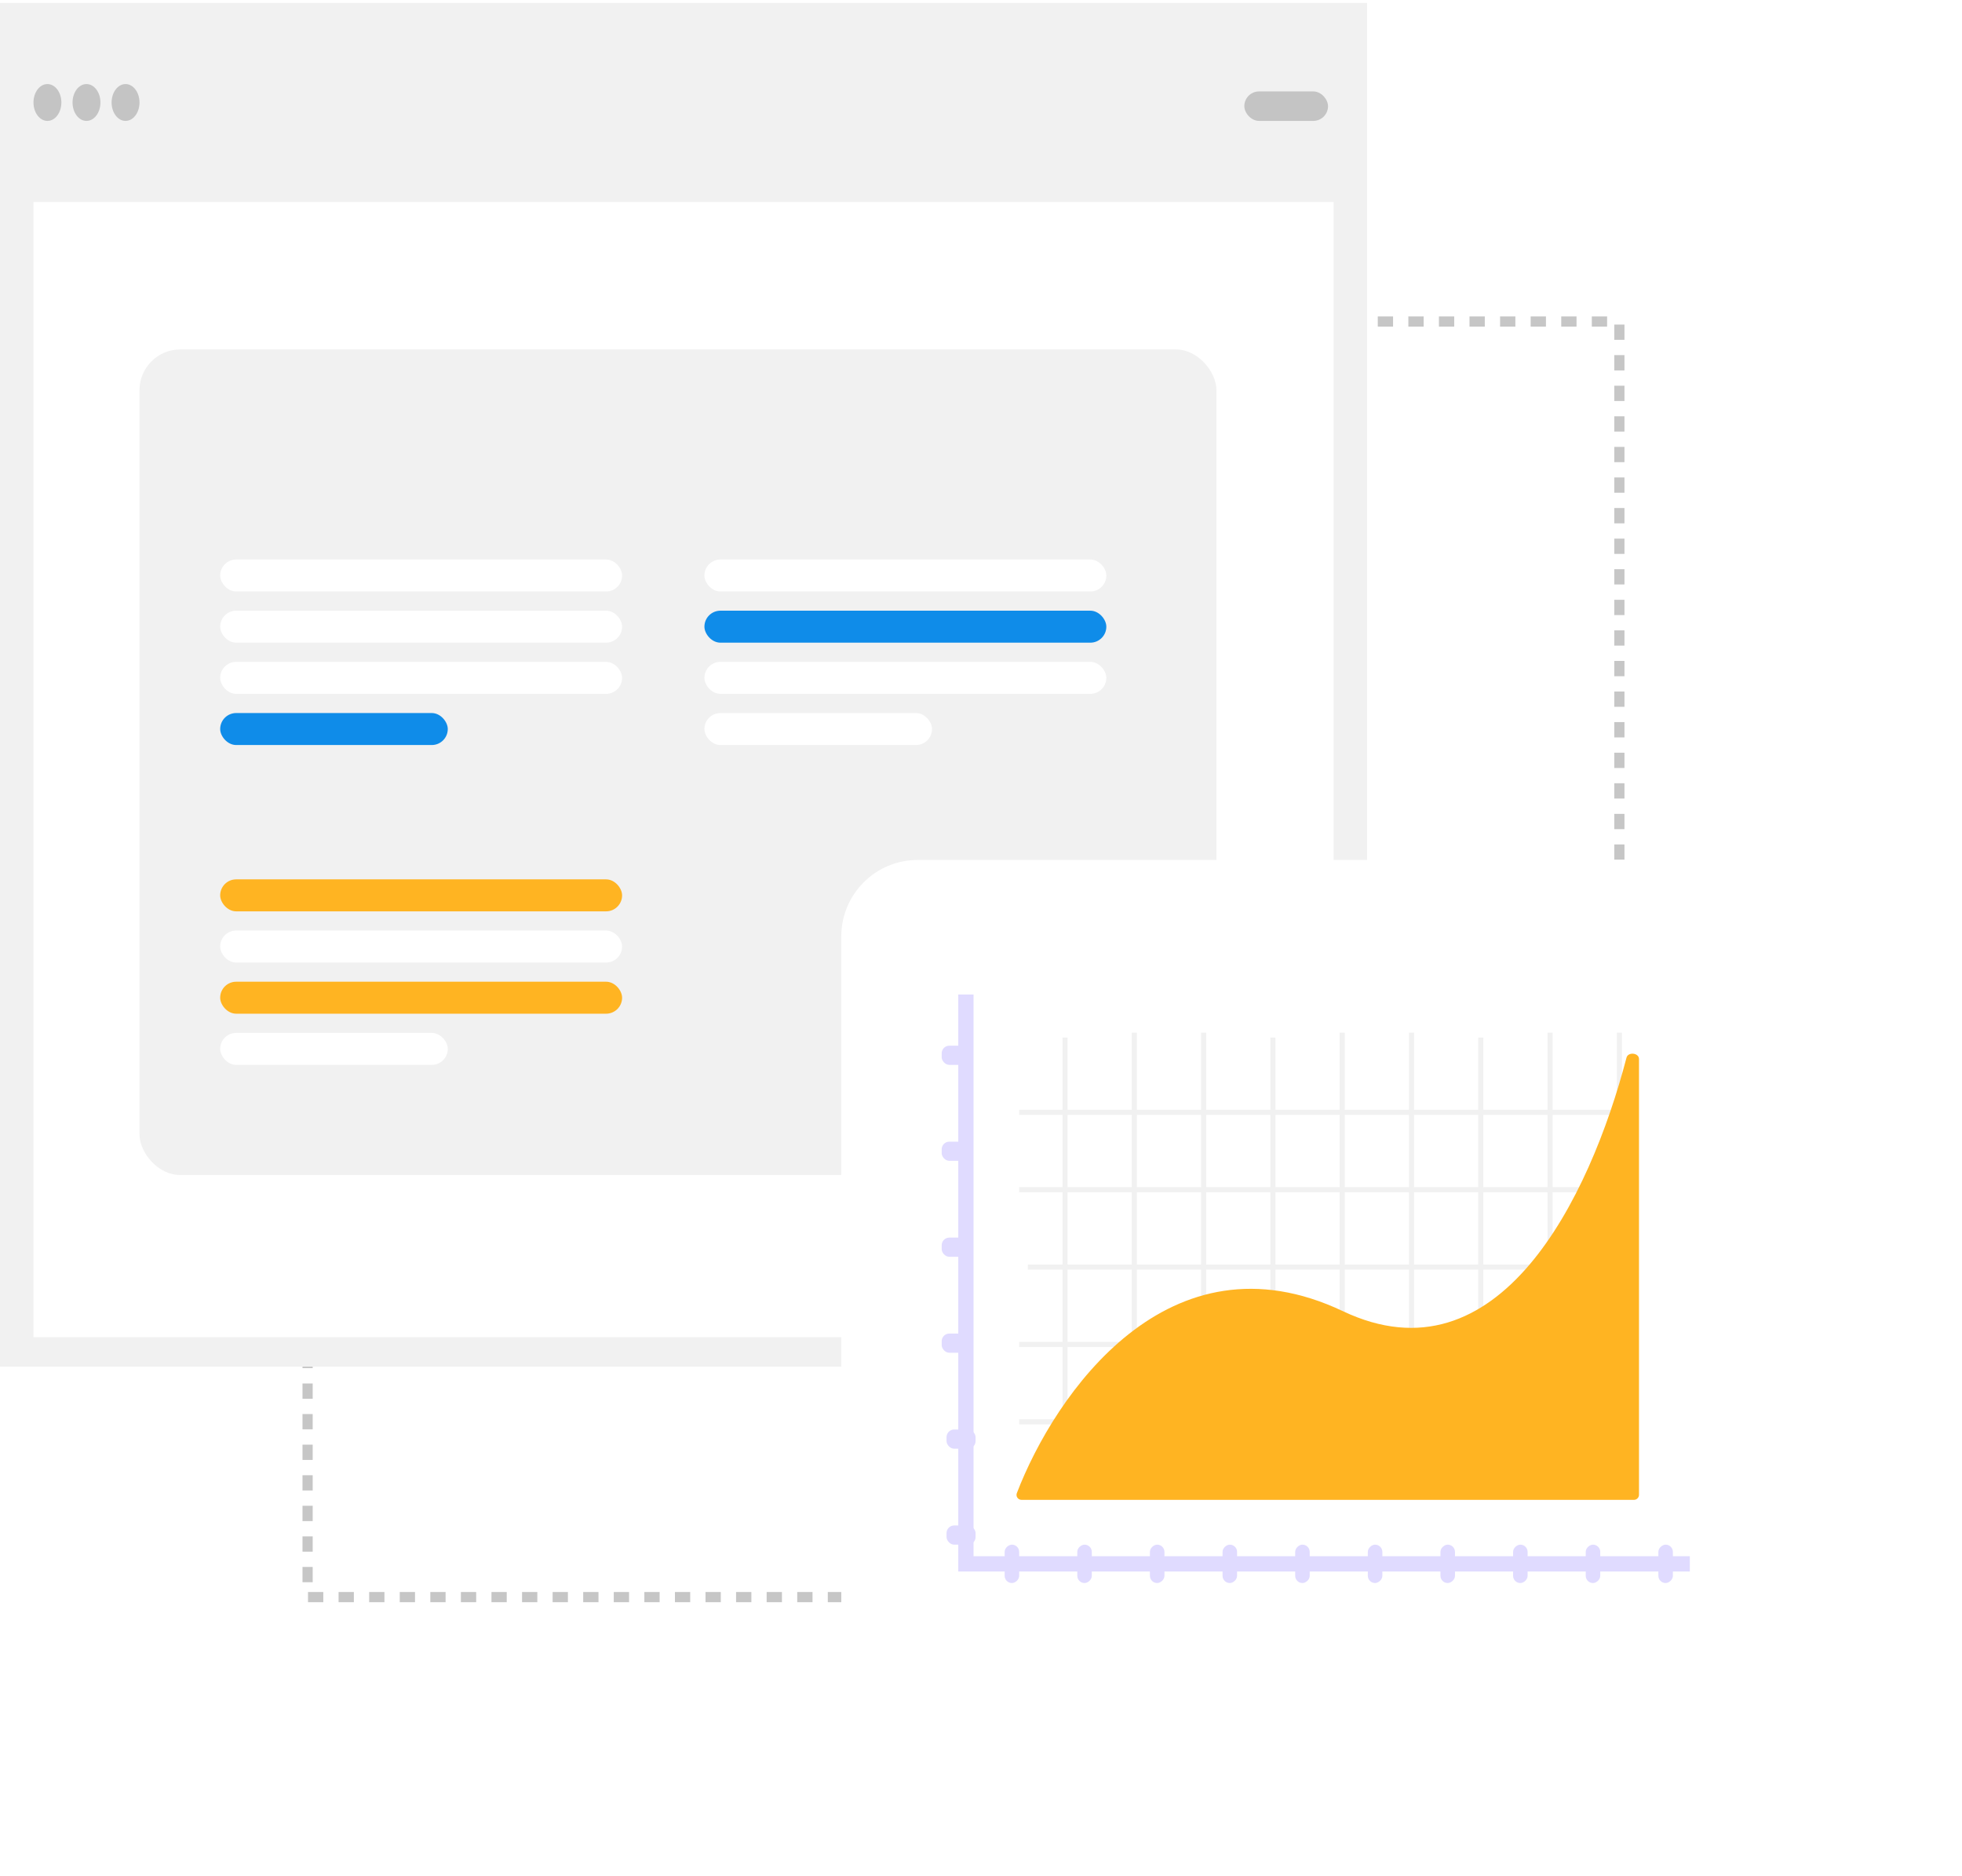 <svg width="385" height="368" viewBox="0 0 385 368" fill="none" xmlns="http://www.w3.org/2000/svg">
<rect x="60.359" y="63.08" width="257.407" height="250.267" stroke="#C6C6C6" stroke-width="2" stroke-linejoin="round" stroke-dasharray="3 3"/>
<rect y="0.583" width="268.26" height="267.551" fill="#F1F1F1"/>
<rect x="6.569" y="39.63" width="255.121" height="222.718" fill="white"/>
<rect x="27.373" y="68.555" width="211.323" height="161.977" rx="8" fill="#F1F1F1"/>
<rect x="244.172" y="17.937" width="16.424" height="5.785" rx="2.892" fill="#C4C4C4"/>
<rect x="43.206" y="119.813" width="78.867" height="6.275" rx="3.138" fill="white"/>
<rect x="43.206" y="182.566" width="78.867" height="6.275" rx="3.138" fill="white"/>
<rect x="138.227" y="119.813" width="78.867" height="6.275" rx="3.138" fill="#0F8CE9"/>
<rect x="43.206" y="109.773" width="78.867" height="6.275" rx="3.138" fill="white"/>
<rect x="43.206" y="172.526" width="78.867" height="6.275" rx="3.138" fill="#FFB422"/>
<rect x="138.227" y="109.773" width="78.867" height="6.275" rx="3.138" fill="white"/>
<rect x="43.206" y="129.854" width="78.867" height="6.275" rx="3.138" fill="white"/>
<rect x="43.206" y="192.607" width="78.867" height="6.275" rx="3.138" fill="#FFB422"/>
<rect x="138.227" y="129.854" width="78.867" height="6.275" rx="3.138" fill="white"/>
<rect x="43.206" y="139.894" width="44.66" height="6.275" rx="3.138" fill="#0F8CE9"/>
<rect x="43.206" y="202.647" width="44.66" height="6.275" rx="3.138" fill="white"/>
<rect x="138.227" y="139.894" width="44.66" height="6.275" rx="3.138" fill="white"/>
<ellipse cx="9.307" cy="20.107" rx="2.737" ry="3.616" fill="#C4C4C4"/>
<ellipse cx="16.972" cy="20.107" rx="2.737" ry="3.616" fill="#C4C4C4"/>
<ellipse cx="24.636" cy="20.107" rx="2.737" ry="3.616" fill="#C4C4C4"/>
<g filter="url(#filter0_d_50_401)">
<rect x="160.082" y="158.72" width="198.883" height="177.886" rx="15" fill="white"/>
</g>
<line x1="201.69" y1="248.596" x2="320.667" y2="248.596" stroke="#F1F1F1"/>
<line x1="199.991" y1="278.953" x2="318.968" y2="278.953" stroke="#F1F1F1"/>
<line x1="199.991" y1="233.417" x2="318.968" y2="233.417" stroke="#F1F1F1"/>
<line x1="199.991" y1="263.775" x2="318.968" y2="263.775" stroke="#F1F1F1"/>
<line x1="199.991" y1="218.239" x2="318.968" y2="218.239" stroke="#F1F1F1"/>
<line x1="208.989" y1="203.56" x2="208.989" y2="287.991" stroke="#F1F1F1"/>
<line x1="249.781" y1="203.56" x2="249.781" y2="287.991" stroke="#F1F1F1"/>
<line x1="290.573" y1="203.56" x2="290.573" y2="287.991" stroke="#F1F1F1"/>
<line x1="222.587" y1="202.611" x2="222.587" y2="287.042" stroke="#F1F1F1"/>
<line x1="263.379" y1="202.611" x2="263.379" y2="287.042" stroke="#F1F1F1"/>
<line x1="304.171" y1="202.611" x2="304.171" y2="287.042" stroke="#F1F1F1"/>
<line x1="236.185" y1="202.611" x2="236.185" y2="287.042" stroke="#F1F1F1"/>
<line x1="276.977" y1="202.611" x2="276.977" y2="287.042" stroke="#F1F1F1"/>
<line x1="317.769" y1="202.611" x2="317.769" y2="287.042" stroke="#F1F1F1"/>
<rect x="184.787" y="205.157" width="5.701" height="3.765" rx="1.5" fill="#E0DBFF"/>
<rect x="185.737" y="280.461" width="5.701" height="3.765" rx="1.5" fill="#E0DBFF"/>
<rect x="184.787" y="242.809" width="5.701" height="3.765" rx="1.5" fill="#E0DBFF"/>
<rect x="197.14" y="310.582" width="7.53" height="2.851" rx="1.425" transform="rotate(-90 197.14 310.582)" fill="#E0DBFF"/>
<rect x="225.646" y="310.582" width="7.53" height="2.851" rx="1.425" transform="rotate(-90 225.646 310.582)" fill="#E0DBFF"/>
<rect x="254.152" y="310.582" width="7.53" height="2.851" rx="1.425" transform="rotate(-90 254.152 310.582)" fill="#E0DBFF"/>
<rect x="282.658" y="310.582" width="7.53" height="2.851" rx="1.425" transform="rotate(-90 282.658 310.582)" fill="#E0DBFF"/>
<rect x="311.165" y="310.582" width="7.53" height="2.851" rx="1.425" transform="rotate(-90 311.165 310.582)" fill="#E0DBFF"/>
<rect x="184.787" y="223.983" width="5.701" height="3.765" rx="1.5" fill="#E0DBFF"/>
<rect x="185.737" y="299.287" width="5.701" height="3.765" rx="1.5" fill="#E0DBFF"/>
<rect x="184.787" y="261.635" width="5.701" height="3.765" rx="1.5" fill="#E0DBFF"/>
<rect x="211.393" y="310.582" width="7.53" height="2.851" rx="1.425" transform="rotate(-90 211.393 310.582)" fill="#E0DBFF"/>
<rect x="239.899" y="310.582" width="7.53" height="2.851" rx="1.425" transform="rotate(-90 239.899 310.582)" fill="#E0DBFF"/>
<rect x="268.405" y="310.582" width="7.53" height="2.851" rx="1.425" transform="rotate(-90 268.405 310.582)" fill="#E0DBFF"/>
<rect x="296.911" y="310.582" width="7.53" height="2.851" rx="1.425" transform="rotate(-90 296.911 310.582)" fill="#E0DBFF"/>
<rect x="325.418" y="310.582" width="7.53" height="2.851" rx="1.425" transform="rotate(-90 325.418 310.582)" fill="#E0DBFF"/>
<path d="M263.51 257.242C229.349 241.049 206.993 273.5 199.533 292.943C199.285 293.589 199.771 294.266 200.464 294.266H320.618C321.17 294.266 321.618 293.818 321.618 293.266V207.773C321.618 206.552 319.476 206.322 319.167 207.504C311.951 235.108 294.08 271.733 263.51 257.242Z" fill="#FFB422"/>
<path d="M189.538 195.117V306.817H331.594" stroke="#E0DBFF" stroke-width="3"/>
<defs>
<filter id="filter0_d_50_401" x="144.082" y="147.72" width="240.883" height="219.885" filterUnits="userSpaceOnUse" color-interpolation-filters="sRGB">
<feFlood flood-opacity="0" result="BackgroundImageFix"/>
<feColorMatrix in="SourceAlpha" type="matrix" values="0 0 0 0 0 0 0 0 0 0 0 0 0 0 0 0 0 0 127 0" result="hardAlpha"/>
<feOffset dx="5" dy="10"/>
<feGaussianBlur stdDeviation="10.5"/>
<feComposite in2="hardAlpha" operator="out"/>
<feColorMatrix type="matrix" values="0 0 0 0 0.7 0 0 0 0 0.7 0 0 0 0 0.7 0 0 0 0.25 0"/>
<feBlend mode="normal" in2="BackgroundImageFix" result="effect1_dropShadow_50_401"/>
<feBlend mode="normal" in="SourceGraphic" in2="effect1_dropShadow_50_401" result="shape"/>
</filter>
</defs>
</svg>
